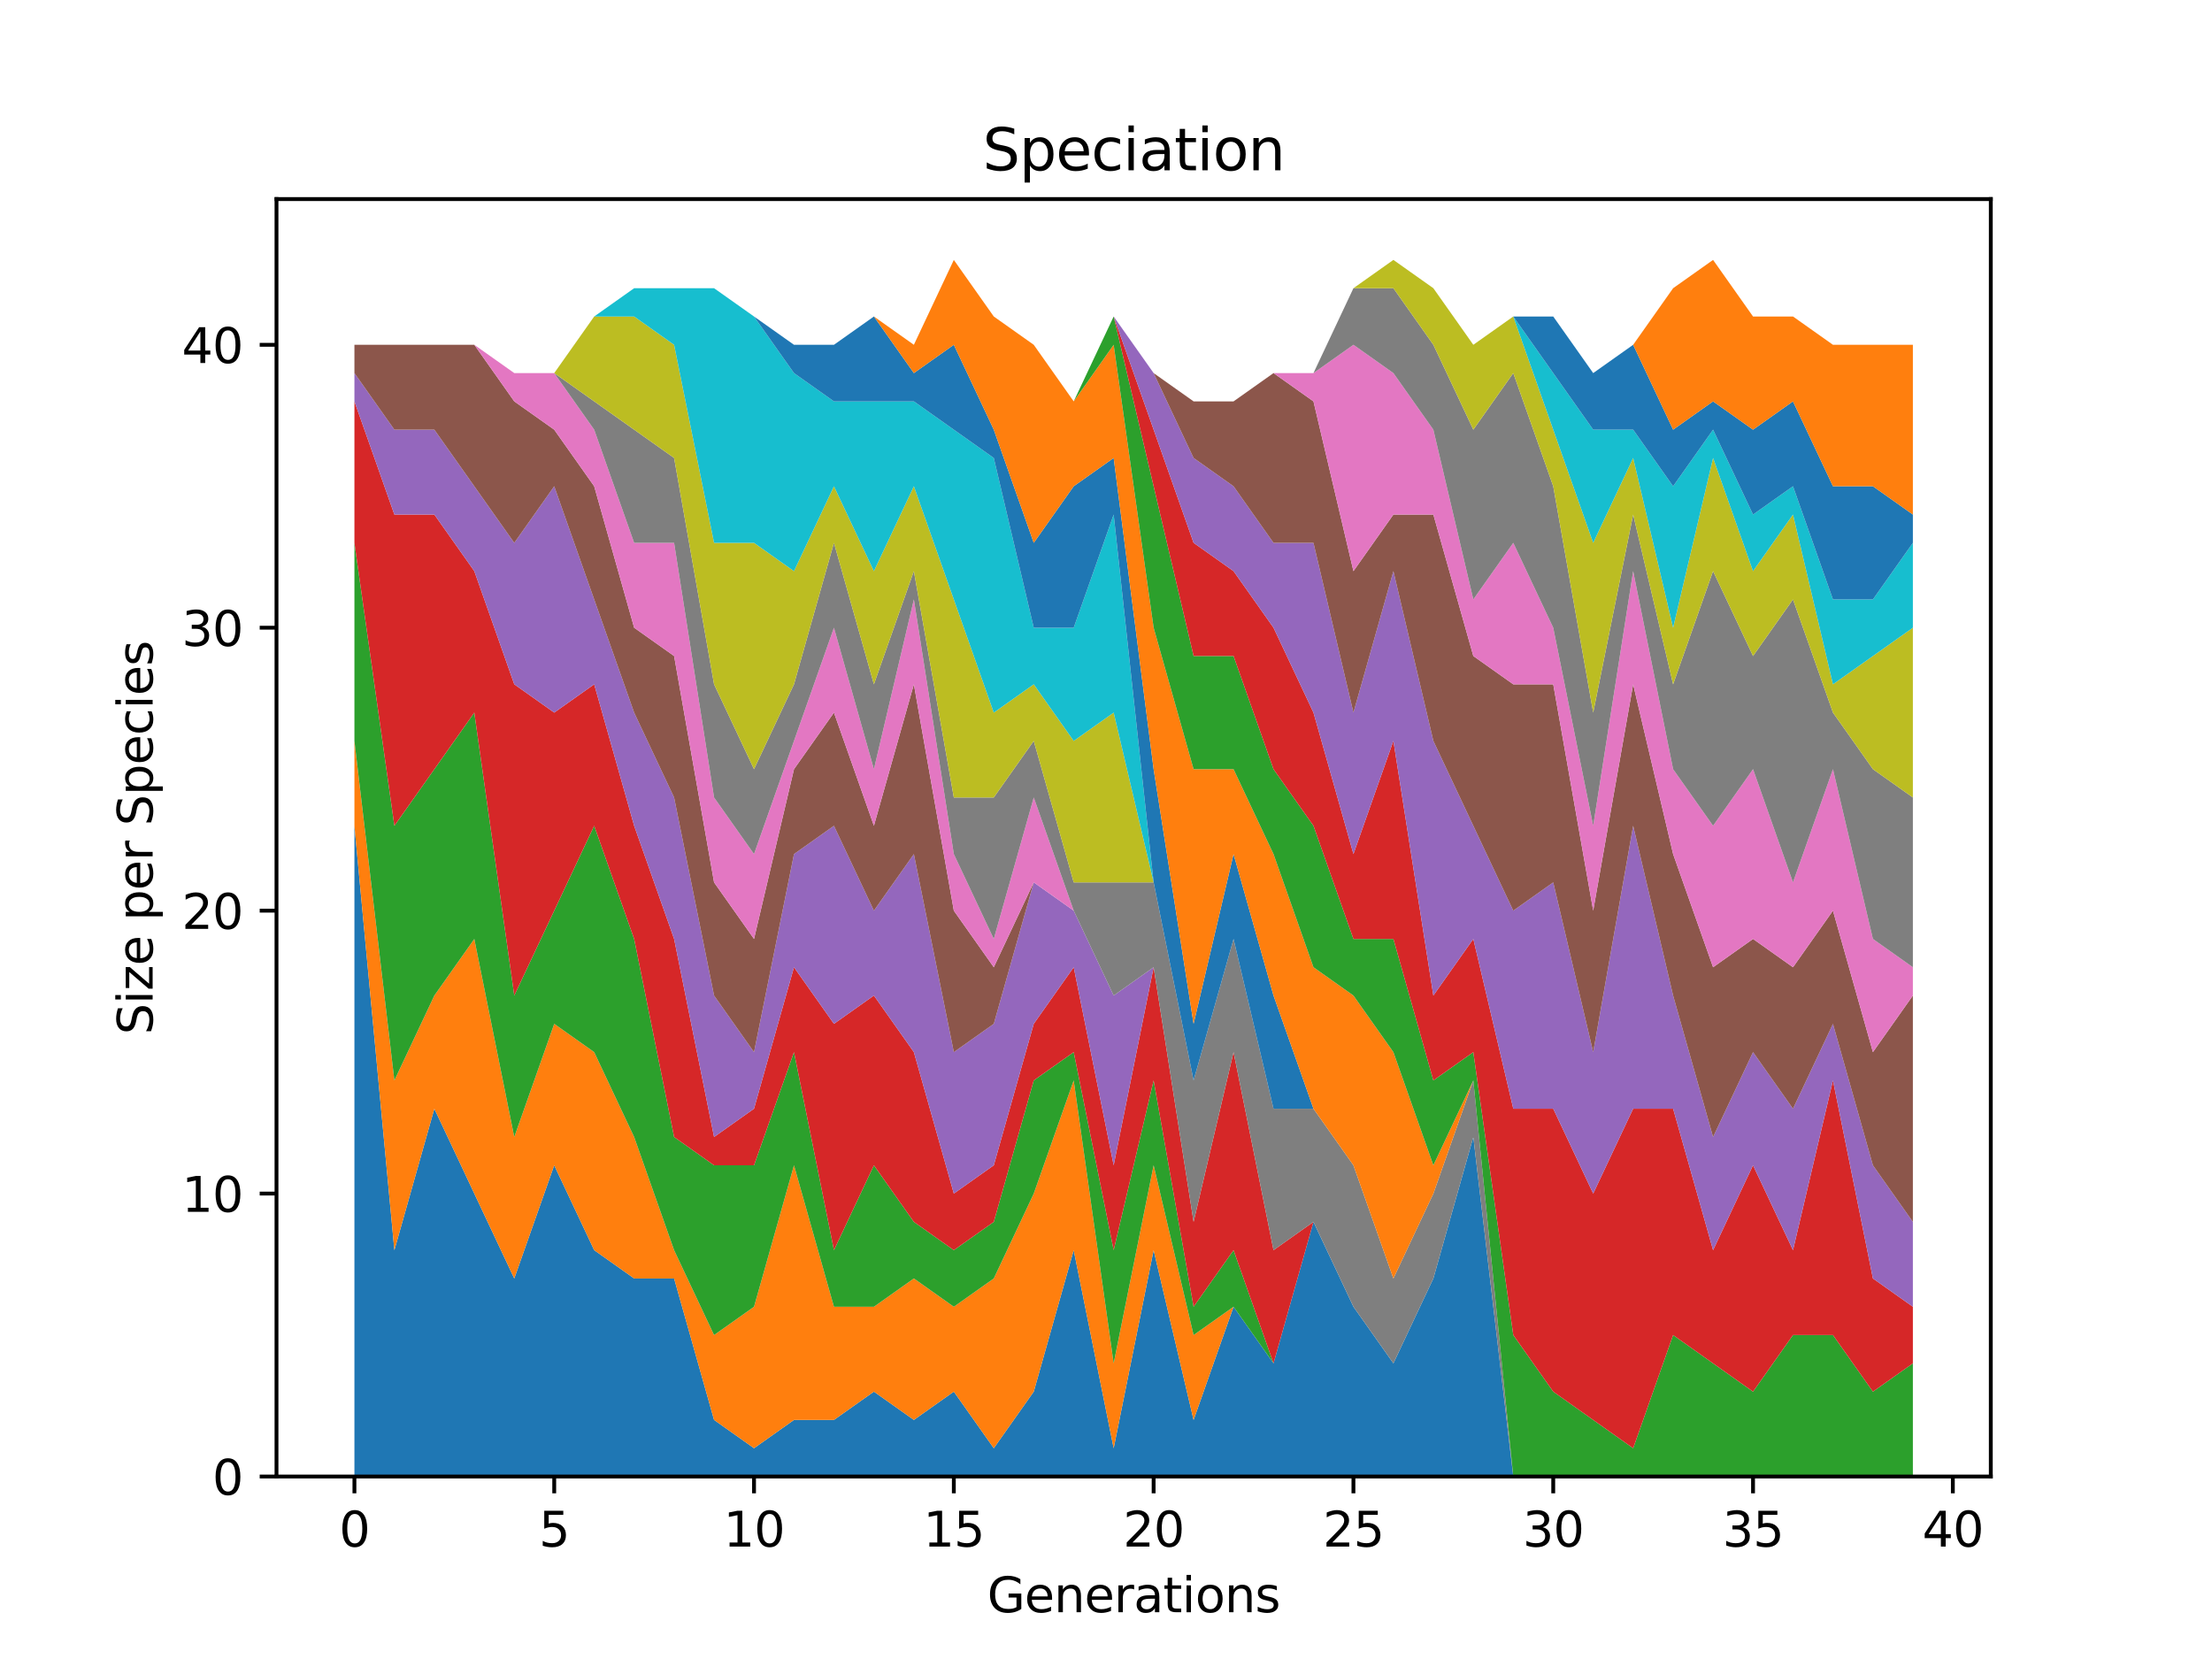 <?xml version="1.0" encoding="utf-8" standalone="no"?>
<!DOCTYPE svg PUBLIC "-//W3C//DTD SVG 1.1//EN"
  "http://www.w3.org/Graphics/SVG/1.1/DTD/svg11.dtd">
<svg xmlns:xlink="http://www.w3.org/1999/xlink" width="460.8pt" height="345.6pt" viewBox="0 0 460.8 345.6" xmlns="http://www.w3.org/2000/svg" version="1.1">
 <defs>
  <style type="text/css">*{stroke-linejoin: round; stroke-linecap: butt}</style>
 </defs>
 <g id="figure_1">
  <g id="patch_1">
   <path d="M 0 345.6 
L 460.8 345.6 
L 460.8 0 
L 0 0 
z
" style="fill: #ffffff"/>
  </g>
  <g id="axes_1">
   <g id="patch_2">
    <path d="M 57.6 307.584 
L 414.72 307.584 
L 414.72 41.472 
L 57.6 41.472 
z
" style="fill: #ffffff"/>
   </g>
   <g id="PolyCollection_1">
    <path d="M 73.833 172.023 
L 73.833 307.584 
L 82.157 307.584 
L 90.482 307.584 
L 98.806 307.584 
L 107.131 307.584 
L 115.455 307.584 
L 123.78 307.584 
L 132.104 307.584 
L 140.429 307.584 
L 148.753 307.584 
L 157.077 307.584 
L 165.402 307.584 
L 173.726 307.584 
L 182.051 307.584 
L 190.375 307.584 
L 198.7 307.584 
L 207.024 307.584 
L 215.349 307.584 
L 223.673 307.584 
L 231.998 307.584 
L 240.322 307.584 
L 248.647 307.584 
L 256.971 307.584 
L 265.296 307.584 
L 273.62 307.584 
L 281.945 307.584 
L 290.269 307.584 
L 298.594 307.584 
L 306.918 307.584 
L 315.243 307.584 
L 323.567 307.584 
L 331.891 307.584 
L 340.216 307.584 
L 348.54 307.584 
L 356.865 307.584 
L 365.189 307.584 
L 373.514 307.584 
L 381.838 307.584 
L 390.163 307.584 
L 398.487 307.584 
L 398.487 307.584 
L 398.487 307.584 
L 390.163 307.584 
L 381.838 307.584 
L 373.514 307.584 
L 365.189 307.584 
L 356.865 307.584 
L 348.54 307.584 
L 340.216 307.584 
L 331.891 307.584 
L 323.567 307.584 
L 315.243 307.584 
L 306.918 236.857 
L 298.594 266.326 
L 290.269 284.008 
L 281.945 272.22 
L 273.62 254.538 
L 265.296 284.008 
L 256.971 272.22 
L 248.647 295.796 
L 240.322 260.432 
L 231.998 301.69 
L 223.673 260.432 
L 215.349 289.902 
L 207.024 301.69 
L 198.7 289.902 
L 190.375 295.796 
L 182.051 289.902 
L 173.726 295.796 
L 165.402 295.796 
L 157.077 301.69 
L 148.753 295.796 
L 140.429 266.326 
L 132.104 266.326 
L 123.78 260.432 
L 115.455 242.751 
L 107.131 266.326 
L 98.806 248.644 
L 90.482 230.963 
L 82.157 260.432 
L 73.833 172.023 
z
" clip-path="url(#p8151ab0e01)" style="fill: #1f77b4"/>
   </g>
   <g id="PolyCollection_2">
    <path d="M 73.833 154.341 
L 73.833 172.023 
L 82.157 260.432 
L 90.482 230.963 
L 98.806 248.644 
L 107.131 266.326 
L 115.455 242.751 
L 123.78 260.432 
L 132.104 266.326 
L 140.429 266.326 
L 148.753 295.796 
L 157.077 301.69 
L 165.402 295.796 
L 173.726 295.796 
L 182.051 289.902 
L 190.375 295.796 
L 198.7 289.902 
L 207.024 301.69 
L 215.349 289.902 
L 223.673 260.432 
L 231.998 301.69 
L 240.322 260.432 
L 248.647 295.796 
L 256.971 272.22 
L 265.296 284.008 
L 273.62 254.538 
L 281.945 272.22 
L 290.269 284.008 
L 298.594 266.326 
L 306.918 236.857 
L 315.243 307.584 
L 323.567 307.584 
L 331.891 307.584 
L 340.216 307.584 
L 348.54 307.584 
L 356.865 307.584 
L 365.189 307.584 
L 373.514 307.584 
L 381.838 307.584 
L 390.163 307.584 
L 398.487 307.584 
L 398.487 307.584 
L 398.487 307.584 
L 390.163 307.584 
L 381.838 307.584 
L 373.514 307.584 
L 365.189 307.584 
L 356.865 307.584 
L 348.54 307.584 
L 340.216 307.584 
L 331.891 307.584 
L 323.567 307.584 
L 315.243 307.584 
L 306.918 236.857 
L 298.594 266.326 
L 290.269 284.008 
L 281.945 272.22 
L 273.62 254.538 
L 265.296 284.008 
L 256.971 272.22 
L 248.647 278.114 
L 240.322 242.751 
L 231.998 284.008 
L 223.673 225.069 
L 215.349 248.644 
L 207.024 266.326 
L 198.7 272.22 
L 190.375 266.326 
L 182.051 272.22 
L 173.726 272.22 
L 165.402 242.751 
L 157.077 272.22 
L 148.753 278.114 
L 140.429 260.432 
L 132.104 236.857 
L 123.78 219.175 
L 115.455 213.281 
L 107.131 236.857 
L 98.806 195.599 
L 90.482 207.387 
L 82.157 225.069 
L 73.833 154.341 
z
" clip-path="url(#p8151ab0e01)" style="fill: #ff7f0e"/>
   </g>
   <g id="PolyCollection_3">
    <path d="M 73.833 113.084 
L 73.833 154.341 
L 82.157 225.069 
L 90.482 207.387 
L 98.806 195.599 
L 107.131 236.857 
L 115.455 213.281 
L 123.78 219.175 
L 132.104 236.857 
L 140.429 260.432 
L 148.753 278.114 
L 157.077 272.22 
L 165.402 242.751 
L 173.726 272.22 
L 182.051 272.22 
L 190.375 266.326 
L 198.7 272.22 
L 207.024 266.326 
L 215.349 248.644 
L 223.673 225.069 
L 231.998 284.008 
L 240.322 242.751 
L 248.647 278.114 
L 256.971 272.22 
L 265.296 284.008 
L 273.62 254.538 
L 281.945 272.22 
L 290.269 284.008 
L 298.594 266.326 
L 306.918 236.857 
L 315.243 307.584 
L 323.567 307.584 
L 331.891 307.584 
L 340.216 307.584 
L 348.54 307.584 
L 356.865 307.584 
L 365.189 307.584 
L 373.514 307.584 
L 381.838 307.584 
L 390.163 307.584 
L 398.487 307.584 
L 398.487 307.584 
L 398.487 307.584 
L 390.163 307.584 
L 381.838 307.584 
L 373.514 307.584 
L 365.189 307.584 
L 356.865 307.584 
L 348.54 307.584 
L 340.216 307.584 
L 331.891 307.584 
L 323.567 307.584 
L 315.243 307.584 
L 306.918 236.857 
L 298.594 266.326 
L 290.269 284.008 
L 281.945 272.22 
L 273.62 254.538 
L 265.296 284.008 
L 256.971 260.432 
L 248.647 272.22 
L 240.322 225.069 
L 231.998 260.432 
L 223.673 219.175 
L 215.349 225.069 
L 207.024 254.538 
L 198.7 260.432 
L 190.375 254.538 
L 182.051 242.751 
L 173.726 260.432 
L 165.402 219.175 
L 157.077 242.751 
L 148.753 242.751 
L 140.429 236.857 
L 132.104 195.599 
L 123.78 172.023 
L 115.455 189.705 
L 107.131 207.387 
L 98.806 148.447 
L 90.482 160.235 
L 82.157 172.023 
L 73.833 113.084 
z
" clip-path="url(#p8151ab0e01)" style="fill: #2ca02c"/>
   </g>
   <g id="PolyCollection_4">
    <path d="M 73.833 83.614 
L 73.833 113.084 
L 82.157 172.023 
L 90.482 160.235 
L 98.806 148.447 
L 107.131 207.387 
L 115.455 189.705 
L 123.78 172.023 
L 132.104 195.599 
L 140.429 236.857 
L 148.753 242.751 
L 157.077 242.751 
L 165.402 219.175 
L 173.726 260.432 
L 182.051 242.751 
L 190.375 254.538 
L 198.7 260.432 
L 207.024 254.538 
L 215.349 225.069 
L 223.673 219.175 
L 231.998 260.432 
L 240.322 225.069 
L 248.647 272.22 
L 256.971 260.432 
L 265.296 284.008 
L 273.62 254.538 
L 281.945 272.22 
L 290.269 284.008 
L 298.594 266.326 
L 306.918 236.857 
L 315.243 307.584 
L 323.567 307.584 
L 331.891 307.584 
L 340.216 307.584 
L 348.54 307.584 
L 356.865 307.584 
L 365.189 307.584 
L 373.514 307.584 
L 381.838 307.584 
L 390.163 307.584 
L 398.487 307.584 
L 398.487 307.584 
L 398.487 307.584 
L 390.163 307.584 
L 381.838 307.584 
L 373.514 307.584 
L 365.189 307.584 
L 356.865 307.584 
L 348.54 307.584 
L 340.216 307.584 
L 331.891 307.584 
L 323.567 307.584 
L 315.243 307.584 
L 306.918 236.857 
L 298.594 266.326 
L 290.269 284.008 
L 281.945 272.22 
L 273.62 254.538 
L 265.296 260.432 
L 256.971 219.175 
L 248.647 254.538 
L 240.322 201.493 
L 231.998 242.751 
L 223.673 201.493 
L 215.349 213.281 
L 207.024 242.751 
L 198.7 248.644 
L 190.375 219.175 
L 182.051 207.387 
L 173.726 213.281 
L 165.402 201.493 
L 157.077 230.963 
L 148.753 236.857 
L 140.429 195.599 
L 132.104 172.023 
L 123.78 142.553 
L 115.455 148.447 
L 107.131 142.553 
L 98.806 118.977 
L 90.482 107.19 
L 82.157 107.19 
L 73.833 83.614 
z
" clip-path="url(#p8151ab0e01)" style="fill: #d62728"/>
   </g>
   <g id="PolyCollection_5">
    <path d="M 73.833 77.72 
L 73.833 83.614 
L 82.157 107.19 
L 90.482 107.19 
L 98.806 118.977 
L 107.131 142.553 
L 115.455 148.447 
L 123.78 142.553 
L 132.104 172.023 
L 140.429 195.599 
L 148.753 236.857 
L 157.077 230.963 
L 165.402 201.493 
L 173.726 213.281 
L 182.051 207.387 
L 190.375 219.175 
L 198.7 248.644 
L 207.024 242.751 
L 215.349 213.281 
L 223.673 201.493 
L 231.998 242.751 
L 240.322 201.493 
L 248.647 254.538 
L 256.971 219.175 
L 265.296 260.432 
L 273.62 254.538 
L 281.945 272.22 
L 290.269 284.008 
L 298.594 266.326 
L 306.918 236.857 
L 315.243 307.584 
L 323.567 307.584 
L 331.891 307.584 
L 340.216 307.584 
L 348.54 307.584 
L 356.865 307.584 
L 365.189 307.584 
L 373.514 307.584 
L 381.838 307.584 
L 390.163 307.584 
L 398.487 307.584 
L 398.487 307.584 
L 398.487 307.584 
L 390.163 307.584 
L 381.838 307.584 
L 373.514 307.584 
L 365.189 307.584 
L 356.865 307.584 
L 348.54 307.584 
L 340.216 307.584 
L 331.891 307.584 
L 323.567 307.584 
L 315.243 307.584 
L 306.918 236.857 
L 298.594 266.326 
L 290.269 284.008 
L 281.945 272.22 
L 273.62 254.538 
L 265.296 260.432 
L 256.971 219.175 
L 248.647 254.538 
L 240.322 201.493 
L 231.998 207.387 
L 223.673 189.705 
L 215.349 183.811 
L 207.024 213.281 
L 198.7 219.175 
L 190.375 177.917 
L 182.051 189.705 
L 173.726 172.023 
L 165.402 177.917 
L 157.077 219.175 
L 148.753 207.387 
L 140.429 166.129 
L 132.104 148.447 
L 123.78 124.871 
L 115.455 101.296 
L 107.131 113.084 
L 98.806 101.296 
L 90.482 89.508 
L 82.157 89.508 
L 73.833 77.72 
z
" clip-path="url(#p8151ab0e01)" style="fill: #9467bd"/>
   </g>
   <g id="PolyCollection_6">
    <path d="M 73.833 71.826 
L 73.833 77.72 
L 82.157 89.508 
L 90.482 89.508 
L 98.806 101.296 
L 107.131 113.084 
L 115.455 101.296 
L 123.78 124.871 
L 132.104 148.447 
L 140.429 166.129 
L 148.753 207.387 
L 157.077 219.175 
L 165.402 177.917 
L 173.726 172.023 
L 182.051 189.705 
L 190.375 177.917 
L 198.7 219.175 
L 207.024 213.281 
L 215.349 183.811 
L 223.673 189.705 
L 231.998 207.387 
L 240.322 201.493 
L 248.647 254.538 
L 256.971 219.175 
L 265.296 260.432 
L 273.62 254.538 
L 281.945 272.22 
L 290.269 284.008 
L 298.594 266.326 
L 306.918 236.857 
L 315.243 307.584 
L 323.567 307.584 
L 331.891 307.584 
L 340.216 307.584 
L 348.54 307.584 
L 356.865 307.584 
L 365.189 307.584 
L 373.514 307.584 
L 381.838 307.584 
L 390.163 307.584 
L 398.487 307.584 
L 398.487 307.584 
L 398.487 307.584 
L 390.163 307.584 
L 381.838 307.584 
L 373.514 307.584 
L 365.189 307.584 
L 356.865 307.584 
L 348.54 307.584 
L 340.216 307.584 
L 331.891 307.584 
L 323.567 307.584 
L 315.243 307.584 
L 306.918 236.857 
L 298.594 266.326 
L 290.269 284.008 
L 281.945 272.22 
L 273.62 254.538 
L 265.296 260.432 
L 256.971 219.175 
L 248.647 254.538 
L 240.322 201.493 
L 231.998 207.387 
L 223.673 189.705 
L 215.349 183.811 
L 207.024 201.493 
L 198.7 189.705 
L 190.375 142.553 
L 182.051 172.023 
L 173.726 148.447 
L 165.402 160.235 
L 157.077 195.599 
L 148.753 183.811 
L 140.429 136.659 
L 132.104 130.765 
L 123.78 101.296 
L 115.455 89.508 
L 107.131 83.614 
L 98.806 71.826 
L 90.482 71.826 
L 82.157 71.826 
L 73.833 71.826 
z
" clip-path="url(#p8151ab0e01)" style="fill: #8c564b"/>
   </g>
   <g id="PolyCollection_7">
    <path d="M 73.833 71.826 
L 73.833 71.826 
L 82.157 71.826 
L 90.482 71.826 
L 98.806 71.826 
L 107.131 83.614 
L 115.455 89.508 
L 123.78 101.296 
L 132.104 130.765 
L 140.429 136.659 
L 148.753 183.811 
L 157.077 195.599 
L 165.402 160.235 
L 173.726 148.447 
L 182.051 172.023 
L 190.375 142.553 
L 198.7 189.705 
L 207.024 201.493 
L 215.349 183.811 
L 223.673 189.705 
L 231.998 207.387 
L 240.322 201.493 
L 248.647 254.538 
L 256.971 219.175 
L 265.296 260.432 
L 273.62 254.538 
L 281.945 272.22 
L 290.269 284.008 
L 298.594 266.326 
L 306.918 236.857 
L 315.243 307.584 
L 323.567 307.584 
L 331.891 307.584 
L 340.216 307.584 
L 348.54 307.584 
L 356.865 307.584 
L 365.189 307.584 
L 373.514 307.584 
L 381.838 307.584 
L 390.163 307.584 
L 398.487 307.584 
L 398.487 307.584 
L 398.487 307.584 
L 390.163 307.584 
L 381.838 307.584 
L 373.514 307.584 
L 365.189 307.584 
L 356.865 307.584 
L 348.54 307.584 
L 340.216 307.584 
L 331.891 307.584 
L 323.567 307.584 
L 315.243 307.584 
L 306.918 236.857 
L 298.594 266.326 
L 290.269 284.008 
L 281.945 272.22 
L 273.62 254.538 
L 265.296 260.432 
L 256.971 219.175 
L 248.647 254.538 
L 240.322 201.493 
L 231.998 207.387 
L 223.673 189.705 
L 215.349 166.129 
L 207.024 195.599 
L 198.7 177.917 
L 190.375 124.871 
L 182.051 160.235 
L 173.726 130.765 
L 165.402 154.341 
L 157.077 177.917 
L 148.753 166.129 
L 140.429 113.084 
L 132.104 113.084 
L 123.78 89.508 
L 115.455 77.72 
L 107.131 77.72 
L 98.806 71.826 
L 90.482 71.826 
L 82.157 71.826 
L 73.833 71.826 
z
" clip-path="url(#p8151ab0e01)" style="fill: #e377c2"/>
   </g>
   <g id="PolyCollection_8">
    <path d="M 73.833 71.826 
L 73.833 71.826 
L 82.157 71.826 
L 90.482 71.826 
L 98.806 71.826 
L 107.131 77.72 
L 115.455 77.72 
L 123.78 89.508 
L 132.104 113.084 
L 140.429 113.084 
L 148.753 166.129 
L 157.077 177.917 
L 165.402 154.341 
L 173.726 130.765 
L 182.051 160.235 
L 190.375 124.871 
L 198.7 177.917 
L 207.024 195.599 
L 215.349 166.129 
L 223.673 189.705 
L 231.998 207.387 
L 240.322 201.493 
L 248.647 254.538 
L 256.971 219.175 
L 265.296 260.432 
L 273.62 254.538 
L 281.945 272.22 
L 290.269 284.008 
L 298.594 266.326 
L 306.918 236.857 
L 315.243 307.584 
L 323.567 307.584 
L 331.891 307.584 
L 340.216 307.584 
L 348.54 307.584 
L 356.865 307.584 
L 365.189 307.584 
L 373.514 307.584 
L 381.838 307.584 
L 390.163 307.584 
L 398.487 307.584 
L 398.487 307.584 
L 398.487 307.584 
L 390.163 307.584 
L 381.838 307.584 
L 373.514 307.584 
L 365.189 307.584 
L 356.865 307.584 
L 348.54 307.584 
L 340.216 307.584 
L 331.891 307.584 
L 323.567 307.584 
L 315.243 307.584 
L 306.918 225.069 
L 298.594 248.644 
L 290.269 266.326 
L 281.945 242.751 
L 273.62 230.963 
L 265.296 230.963 
L 256.971 195.599 
L 248.647 225.069 
L 240.322 183.811 
L 231.998 183.811 
L 223.673 183.811 
L 215.349 154.341 
L 207.024 166.129 
L 198.7 166.129 
L 190.375 118.977 
L 182.051 142.553 
L 173.726 113.084 
L 165.402 142.553 
L 157.077 160.235 
L 148.753 142.553 
L 140.429 95.402 
L 132.104 89.508 
L 123.78 83.614 
L 115.455 77.72 
L 107.131 77.72 
L 98.806 71.826 
L 90.482 71.826 
L 82.157 71.826 
L 73.833 71.826 
z
" clip-path="url(#p8151ab0e01)" style="fill: #7f7f7f"/>
   </g>
   <g id="PolyCollection_9">
    <path d="M 73.833 71.826 
L 73.833 71.826 
L 82.157 71.826 
L 90.482 71.826 
L 98.806 71.826 
L 107.131 77.72 
L 115.455 77.72 
L 123.78 83.614 
L 132.104 89.508 
L 140.429 95.402 
L 148.753 142.553 
L 157.077 160.235 
L 165.402 142.553 
L 173.726 113.084 
L 182.051 142.553 
L 190.375 118.977 
L 198.7 166.129 
L 207.024 166.129 
L 215.349 154.341 
L 223.673 183.811 
L 231.998 183.811 
L 240.322 183.811 
L 248.647 225.069 
L 256.971 195.599 
L 265.296 230.963 
L 273.62 230.963 
L 281.945 242.751 
L 290.269 266.326 
L 298.594 248.644 
L 306.918 225.069 
L 315.243 307.584 
L 323.567 307.584 
L 331.891 307.584 
L 340.216 307.584 
L 348.54 307.584 
L 356.865 307.584 
L 365.189 307.584 
L 373.514 307.584 
L 381.838 307.584 
L 390.163 307.584 
L 398.487 307.584 
L 398.487 307.584 
L 398.487 307.584 
L 390.163 307.584 
L 381.838 307.584 
L 373.514 307.584 
L 365.189 307.584 
L 356.865 307.584 
L 348.54 307.584 
L 340.216 307.584 
L 331.891 307.584 
L 323.567 307.584 
L 315.243 307.584 
L 306.918 225.069 
L 298.594 248.644 
L 290.269 266.326 
L 281.945 242.751 
L 273.62 230.963 
L 265.296 230.963 
L 256.971 195.599 
L 248.647 225.069 
L 240.322 183.811 
L 231.998 148.447 
L 223.673 154.341 
L 215.349 142.553 
L 207.024 148.447 
L 198.7 124.871 
L 190.375 101.296 
L 182.051 118.977 
L 173.726 101.296 
L 165.402 118.977 
L 157.077 113.084 
L 148.753 113.084 
L 140.429 71.826 
L 132.104 65.932 
L 123.78 65.932 
L 115.455 77.72 
L 107.131 77.72 
L 98.806 71.826 
L 90.482 71.826 
L 82.157 71.826 
L 73.833 71.826 
z
" clip-path="url(#p8151ab0e01)" style="fill: #bcbd22"/>
   </g>
   <g id="PolyCollection_10">
    <path d="M 73.833 71.826 
L 73.833 71.826 
L 82.157 71.826 
L 90.482 71.826 
L 98.806 71.826 
L 107.131 77.72 
L 115.455 77.72 
L 123.78 65.932 
L 132.104 65.932 
L 140.429 71.826 
L 148.753 113.084 
L 157.077 113.084 
L 165.402 118.977 
L 173.726 101.296 
L 182.051 118.977 
L 190.375 101.296 
L 198.7 124.871 
L 207.024 148.447 
L 215.349 142.553 
L 223.673 154.341 
L 231.998 148.447 
L 240.322 183.811 
L 248.647 225.069 
L 256.971 195.599 
L 265.296 230.963 
L 273.62 230.963 
L 281.945 242.751 
L 290.269 266.326 
L 298.594 248.644 
L 306.918 225.069 
L 315.243 307.584 
L 323.567 307.584 
L 331.891 307.584 
L 340.216 307.584 
L 348.54 307.584 
L 356.865 307.584 
L 365.189 307.584 
L 373.514 307.584 
L 381.838 307.584 
L 390.163 307.584 
L 398.487 307.584 
L 398.487 307.584 
L 398.487 307.584 
L 390.163 307.584 
L 381.838 307.584 
L 373.514 307.584 
L 365.189 307.584 
L 356.865 307.584 
L 348.54 307.584 
L 340.216 307.584 
L 331.891 307.584 
L 323.567 307.584 
L 315.243 307.584 
L 306.918 225.069 
L 298.594 248.644 
L 290.269 266.326 
L 281.945 242.751 
L 273.62 230.963 
L 265.296 230.963 
L 256.971 195.599 
L 248.647 225.069 
L 240.322 183.811 
L 231.998 107.19 
L 223.673 130.765 
L 215.349 130.765 
L 207.024 95.402 
L 198.7 89.508 
L 190.375 83.614 
L 182.051 83.614 
L 173.726 83.614 
L 165.402 77.72 
L 157.077 65.932 
L 148.753 60.038 
L 140.429 60.038 
L 132.104 60.038 
L 123.78 65.932 
L 115.455 77.72 
L 107.131 77.72 
L 98.806 71.826 
L 90.482 71.826 
L 82.157 71.826 
L 73.833 71.826 
z
" clip-path="url(#p8151ab0e01)" style="fill: #17becf"/>
   </g>
   <g id="PolyCollection_11">
    <path d="M 73.833 71.826 
L 73.833 71.826 
L 82.157 71.826 
L 90.482 71.826 
L 98.806 71.826 
L 107.131 77.72 
L 115.455 77.72 
L 123.78 65.932 
L 132.104 60.038 
L 140.429 60.038 
L 148.753 60.038 
L 157.077 65.932 
L 165.402 77.72 
L 173.726 83.614 
L 182.051 83.614 
L 190.375 83.614 
L 198.7 89.508 
L 207.024 95.402 
L 215.349 130.765 
L 223.673 130.765 
L 231.998 107.19 
L 240.322 183.811 
L 248.647 225.069 
L 256.971 195.599 
L 265.296 230.963 
L 273.62 230.963 
L 281.945 242.751 
L 290.269 266.326 
L 298.594 248.644 
L 306.918 225.069 
L 315.243 307.584 
L 323.567 307.584 
L 331.891 307.584 
L 340.216 307.584 
L 348.54 307.584 
L 356.865 307.584 
L 365.189 307.584 
L 373.514 307.584 
L 381.838 307.584 
L 390.163 307.584 
L 398.487 307.584 
L 398.487 307.584 
L 398.487 307.584 
L 390.163 307.584 
L 381.838 307.584 
L 373.514 307.584 
L 365.189 307.584 
L 356.865 307.584 
L 348.54 307.584 
L 340.216 307.584 
L 331.891 307.584 
L 323.567 307.584 
L 315.243 307.584 
L 306.918 225.069 
L 298.594 248.644 
L 290.269 266.326 
L 281.945 242.751 
L 273.62 230.963 
L 265.296 207.387 
L 256.971 177.917 
L 248.647 213.281 
L 240.322 160.235 
L 231.998 95.402 
L 223.673 101.296 
L 215.349 113.084 
L 207.024 89.508 
L 198.7 71.826 
L 190.375 77.72 
L 182.051 65.932 
L 173.726 71.826 
L 165.402 71.826 
L 157.077 65.932 
L 148.753 60.038 
L 140.429 60.038 
L 132.104 60.038 
L 123.78 65.932 
L 115.455 77.72 
L 107.131 77.72 
L 98.806 71.826 
L 90.482 71.826 
L 82.157 71.826 
L 73.833 71.826 
z
" clip-path="url(#p8151ab0e01)" style="fill: #1f77b4"/>
   </g>
   <g id="PolyCollection_12">
    <path d="M 73.833 71.826 
L 73.833 71.826 
L 82.157 71.826 
L 90.482 71.826 
L 98.806 71.826 
L 107.131 77.72 
L 115.455 77.72 
L 123.78 65.932 
L 132.104 60.038 
L 140.429 60.038 
L 148.753 60.038 
L 157.077 65.932 
L 165.402 71.826 
L 173.726 71.826 
L 182.051 65.932 
L 190.375 77.72 
L 198.7 71.826 
L 207.024 89.508 
L 215.349 113.084 
L 223.673 101.296 
L 231.998 95.402 
L 240.322 160.235 
L 248.647 213.281 
L 256.971 177.917 
L 265.296 207.387 
L 273.62 230.963 
L 281.945 242.751 
L 290.269 266.326 
L 298.594 248.644 
L 306.918 225.069 
L 315.243 307.584 
L 323.567 307.584 
L 331.891 307.584 
L 340.216 307.584 
L 348.54 307.584 
L 356.865 307.584 
L 365.189 307.584 
L 373.514 307.584 
L 381.838 307.584 
L 390.163 307.584 
L 398.487 307.584 
L 398.487 307.584 
L 398.487 307.584 
L 390.163 307.584 
L 381.838 307.584 
L 373.514 307.584 
L 365.189 307.584 
L 356.865 307.584 
L 348.54 307.584 
L 340.216 307.584 
L 331.891 307.584 
L 323.567 307.584 
L 315.243 307.584 
L 306.918 225.069 
L 298.594 242.751 
L 290.269 219.175 
L 281.945 207.387 
L 273.62 201.493 
L 265.296 177.917 
L 256.971 160.235 
L 248.647 160.235 
L 240.322 130.765 
L 231.998 71.826 
L 223.673 83.614 
L 215.349 71.826 
L 207.024 65.932 
L 198.7 54.144 
L 190.375 71.826 
L 182.051 65.932 
L 173.726 71.826 
L 165.402 71.826 
L 157.077 65.932 
L 148.753 60.038 
L 140.429 60.038 
L 132.104 60.038 
L 123.78 65.932 
L 115.455 77.72 
L 107.131 77.72 
L 98.806 71.826 
L 90.482 71.826 
L 82.157 71.826 
L 73.833 71.826 
z
" clip-path="url(#p8151ab0e01)" style="fill: #ff7f0e"/>
   </g>
   <g id="PolyCollection_13">
    <path d="M 73.833 71.826 
L 73.833 71.826 
L 82.157 71.826 
L 90.482 71.826 
L 98.806 71.826 
L 107.131 77.72 
L 115.455 77.72 
L 123.78 65.932 
L 132.104 60.038 
L 140.429 60.038 
L 148.753 60.038 
L 157.077 65.932 
L 165.402 71.826 
L 173.726 71.826 
L 182.051 65.932 
L 190.375 71.826 
L 198.7 54.144 
L 207.024 65.932 
L 215.349 71.826 
L 223.673 83.614 
L 231.998 71.826 
L 240.322 130.765 
L 248.647 160.235 
L 256.971 160.235 
L 265.296 177.917 
L 273.62 201.493 
L 281.945 207.387 
L 290.269 219.175 
L 298.594 242.751 
L 306.918 225.069 
L 315.243 307.584 
L 323.567 307.584 
L 331.891 307.584 
L 340.216 307.584 
L 348.54 307.584 
L 356.865 307.584 
L 365.189 307.584 
L 373.514 307.584 
L 381.838 307.584 
L 390.163 307.584 
L 398.487 307.584 
L 398.487 284.008 
L 398.487 284.008 
L 390.163 289.902 
L 381.838 278.114 
L 373.514 278.114 
L 365.189 289.902 
L 356.865 284.008 
L 348.54 278.114 
L 340.216 301.69 
L 331.891 295.796 
L 323.567 289.902 
L 315.243 278.114 
L 306.918 219.175 
L 298.594 225.069 
L 290.269 195.599 
L 281.945 195.599 
L 273.62 172.023 
L 265.296 160.235 
L 256.971 136.659 
L 248.647 136.659 
L 240.322 101.296 
L 231.998 65.932 
L 223.673 83.614 
L 215.349 71.826 
L 207.024 65.932 
L 198.7 54.144 
L 190.375 71.826 
L 182.051 65.932 
L 173.726 71.826 
L 165.402 71.826 
L 157.077 65.932 
L 148.753 60.038 
L 140.429 60.038 
L 132.104 60.038 
L 123.78 65.932 
L 115.455 77.72 
L 107.131 77.72 
L 98.806 71.826 
L 90.482 71.826 
L 82.157 71.826 
L 73.833 71.826 
z
" clip-path="url(#p8151ab0e01)" style="fill: #2ca02c"/>
   </g>
   <g id="PolyCollection_14">
    <path d="M 73.833 71.826 
L 73.833 71.826 
L 82.157 71.826 
L 90.482 71.826 
L 98.806 71.826 
L 107.131 77.72 
L 115.455 77.72 
L 123.78 65.932 
L 132.104 60.038 
L 140.429 60.038 
L 148.753 60.038 
L 157.077 65.932 
L 165.402 71.826 
L 173.726 71.826 
L 182.051 65.932 
L 190.375 71.826 
L 198.7 54.144 
L 207.024 65.932 
L 215.349 71.826 
L 223.673 83.614 
L 231.998 65.932 
L 240.322 101.296 
L 248.647 136.659 
L 256.971 136.659 
L 265.296 160.235 
L 273.62 172.023 
L 281.945 195.599 
L 290.269 195.599 
L 298.594 225.069 
L 306.918 219.175 
L 315.243 278.114 
L 323.567 289.902 
L 331.891 295.796 
L 340.216 301.69 
L 348.54 278.114 
L 356.865 284.008 
L 365.189 289.902 
L 373.514 278.114 
L 381.838 278.114 
L 390.163 289.902 
L 398.487 284.008 
L 398.487 272.22 
L 398.487 272.22 
L 390.163 266.326 
L 381.838 225.069 
L 373.514 260.432 
L 365.189 242.751 
L 356.865 260.432 
L 348.54 230.963 
L 340.216 230.963 
L 331.891 248.644 
L 323.567 230.963 
L 315.243 230.963 
L 306.918 195.599 
L 298.594 207.387 
L 290.269 154.341 
L 281.945 177.917 
L 273.62 148.447 
L 265.296 130.765 
L 256.971 118.977 
L 248.647 113.084 
L 240.322 89.508 
L 231.998 65.932 
L 223.673 83.614 
L 215.349 71.826 
L 207.024 65.932 
L 198.7 54.144 
L 190.375 71.826 
L 182.051 65.932 
L 173.726 71.826 
L 165.402 71.826 
L 157.077 65.932 
L 148.753 60.038 
L 140.429 60.038 
L 132.104 60.038 
L 123.78 65.932 
L 115.455 77.72 
L 107.131 77.72 
L 98.806 71.826 
L 90.482 71.826 
L 82.157 71.826 
L 73.833 71.826 
z
" clip-path="url(#p8151ab0e01)" style="fill: #d62728"/>
   </g>
   <g id="PolyCollection_15">
    <path d="M 73.833 71.826 
L 73.833 71.826 
L 82.157 71.826 
L 90.482 71.826 
L 98.806 71.826 
L 107.131 77.72 
L 115.455 77.72 
L 123.78 65.932 
L 132.104 60.038 
L 140.429 60.038 
L 148.753 60.038 
L 157.077 65.932 
L 165.402 71.826 
L 173.726 71.826 
L 182.051 65.932 
L 190.375 71.826 
L 198.7 54.144 
L 207.024 65.932 
L 215.349 71.826 
L 223.673 83.614 
L 231.998 65.932 
L 240.322 89.508 
L 248.647 113.084 
L 256.971 118.977 
L 265.296 130.765 
L 273.62 148.447 
L 281.945 177.917 
L 290.269 154.341 
L 298.594 207.387 
L 306.918 195.599 
L 315.243 230.963 
L 323.567 230.963 
L 331.891 248.644 
L 340.216 230.963 
L 348.54 230.963 
L 356.865 260.432 
L 365.189 242.751 
L 373.514 260.432 
L 381.838 225.069 
L 390.163 266.326 
L 398.487 272.22 
L 398.487 254.538 
L 398.487 254.538 
L 390.163 242.751 
L 381.838 213.281 
L 373.514 230.963 
L 365.189 219.175 
L 356.865 236.857 
L 348.54 207.387 
L 340.216 172.023 
L 331.891 219.175 
L 323.567 183.811 
L 315.243 189.705 
L 306.918 172.023 
L 298.594 154.341 
L 290.269 118.977 
L 281.945 148.447 
L 273.62 113.084 
L 265.296 113.084 
L 256.971 101.296 
L 248.647 95.402 
L 240.322 77.72 
L 231.998 65.932 
L 223.673 83.614 
L 215.349 71.826 
L 207.024 65.932 
L 198.7 54.144 
L 190.375 71.826 
L 182.051 65.932 
L 173.726 71.826 
L 165.402 71.826 
L 157.077 65.932 
L 148.753 60.038 
L 140.429 60.038 
L 132.104 60.038 
L 123.78 65.932 
L 115.455 77.72 
L 107.131 77.72 
L 98.806 71.826 
L 90.482 71.826 
L 82.157 71.826 
L 73.833 71.826 
z
" clip-path="url(#p8151ab0e01)" style="fill: #9467bd"/>
   </g>
   <g id="PolyCollection_16">
    <path d="M 73.833 71.826 
L 73.833 71.826 
L 82.157 71.826 
L 90.482 71.826 
L 98.806 71.826 
L 107.131 77.72 
L 115.455 77.72 
L 123.78 65.932 
L 132.104 60.038 
L 140.429 60.038 
L 148.753 60.038 
L 157.077 65.932 
L 165.402 71.826 
L 173.726 71.826 
L 182.051 65.932 
L 190.375 71.826 
L 198.7 54.144 
L 207.024 65.932 
L 215.349 71.826 
L 223.673 83.614 
L 231.998 65.932 
L 240.322 77.72 
L 248.647 95.402 
L 256.971 101.296 
L 265.296 113.084 
L 273.62 113.084 
L 281.945 148.447 
L 290.269 118.977 
L 298.594 154.341 
L 306.918 172.023 
L 315.243 189.705 
L 323.567 183.811 
L 331.891 219.175 
L 340.216 172.023 
L 348.54 207.387 
L 356.865 236.857 
L 365.189 219.175 
L 373.514 230.963 
L 381.838 213.281 
L 390.163 242.751 
L 398.487 254.538 
L 398.487 207.387 
L 398.487 207.387 
L 390.163 219.175 
L 381.838 189.705 
L 373.514 201.493 
L 365.189 195.599 
L 356.865 201.493 
L 348.54 177.917 
L 340.216 142.553 
L 331.891 189.705 
L 323.567 142.553 
L 315.243 142.553 
L 306.918 136.659 
L 298.594 107.19 
L 290.269 107.19 
L 281.945 118.977 
L 273.62 83.614 
L 265.296 77.72 
L 256.971 83.614 
L 248.647 83.614 
L 240.322 77.72 
L 231.998 65.932 
L 223.673 83.614 
L 215.349 71.826 
L 207.024 65.932 
L 198.7 54.144 
L 190.375 71.826 
L 182.051 65.932 
L 173.726 71.826 
L 165.402 71.826 
L 157.077 65.932 
L 148.753 60.038 
L 140.429 60.038 
L 132.104 60.038 
L 123.78 65.932 
L 115.455 77.72 
L 107.131 77.72 
L 98.806 71.826 
L 90.482 71.826 
L 82.157 71.826 
L 73.833 71.826 
z
" clip-path="url(#p8151ab0e01)" style="fill: #8c564b"/>
   </g>
   <g id="PolyCollection_17">
    <path d="M 73.833 71.826 
L 73.833 71.826 
L 82.157 71.826 
L 90.482 71.826 
L 98.806 71.826 
L 107.131 77.72 
L 115.455 77.72 
L 123.78 65.932 
L 132.104 60.038 
L 140.429 60.038 
L 148.753 60.038 
L 157.077 65.932 
L 165.402 71.826 
L 173.726 71.826 
L 182.051 65.932 
L 190.375 71.826 
L 198.7 54.144 
L 207.024 65.932 
L 215.349 71.826 
L 223.673 83.614 
L 231.998 65.932 
L 240.322 77.72 
L 248.647 83.614 
L 256.971 83.614 
L 265.296 77.72 
L 273.62 83.614 
L 281.945 118.977 
L 290.269 107.19 
L 298.594 107.19 
L 306.918 136.659 
L 315.243 142.553 
L 323.567 142.553 
L 331.891 189.705 
L 340.216 142.553 
L 348.54 177.917 
L 356.865 201.493 
L 365.189 195.599 
L 373.514 201.493 
L 381.838 189.705 
L 390.163 219.175 
L 398.487 207.387 
L 398.487 201.493 
L 398.487 201.493 
L 390.163 195.599 
L 381.838 160.235 
L 373.514 183.811 
L 365.189 160.235 
L 356.865 172.023 
L 348.54 160.235 
L 340.216 118.977 
L 331.891 172.023 
L 323.567 130.765 
L 315.243 113.084 
L 306.918 124.871 
L 298.594 89.508 
L 290.269 77.72 
L 281.945 71.826 
L 273.62 77.72 
L 265.296 77.72 
L 256.971 83.614 
L 248.647 83.614 
L 240.322 77.72 
L 231.998 65.932 
L 223.673 83.614 
L 215.349 71.826 
L 207.024 65.932 
L 198.7 54.144 
L 190.375 71.826 
L 182.051 65.932 
L 173.726 71.826 
L 165.402 71.826 
L 157.077 65.932 
L 148.753 60.038 
L 140.429 60.038 
L 132.104 60.038 
L 123.78 65.932 
L 115.455 77.72 
L 107.131 77.72 
L 98.806 71.826 
L 90.482 71.826 
L 82.157 71.826 
L 73.833 71.826 
z
" clip-path="url(#p8151ab0e01)" style="fill: #e377c2"/>
   </g>
   <g id="PolyCollection_18">
    <path d="M 73.833 71.826 
L 73.833 71.826 
L 82.157 71.826 
L 90.482 71.826 
L 98.806 71.826 
L 107.131 77.72 
L 115.455 77.72 
L 123.78 65.932 
L 132.104 60.038 
L 140.429 60.038 
L 148.753 60.038 
L 157.077 65.932 
L 165.402 71.826 
L 173.726 71.826 
L 182.051 65.932 
L 190.375 71.826 
L 198.7 54.144 
L 207.024 65.932 
L 215.349 71.826 
L 223.673 83.614 
L 231.998 65.932 
L 240.322 77.72 
L 248.647 83.614 
L 256.971 83.614 
L 265.296 77.72 
L 273.62 77.72 
L 281.945 71.826 
L 290.269 77.72 
L 298.594 89.508 
L 306.918 124.871 
L 315.243 113.084 
L 323.567 130.765 
L 331.891 172.023 
L 340.216 118.977 
L 348.54 160.235 
L 356.865 172.023 
L 365.189 160.235 
L 373.514 183.811 
L 381.838 160.235 
L 390.163 195.599 
L 398.487 201.493 
L 398.487 166.129 
L 398.487 166.129 
L 390.163 160.235 
L 381.838 148.447 
L 373.514 124.871 
L 365.189 136.659 
L 356.865 118.977 
L 348.54 142.553 
L 340.216 107.19 
L 331.891 148.447 
L 323.567 101.296 
L 315.243 77.72 
L 306.918 89.508 
L 298.594 71.826 
L 290.269 60.038 
L 281.945 60.038 
L 273.62 77.72 
L 265.296 77.72 
L 256.971 83.614 
L 248.647 83.614 
L 240.322 77.72 
L 231.998 65.932 
L 223.673 83.614 
L 215.349 71.826 
L 207.024 65.932 
L 198.7 54.144 
L 190.375 71.826 
L 182.051 65.932 
L 173.726 71.826 
L 165.402 71.826 
L 157.077 65.932 
L 148.753 60.038 
L 140.429 60.038 
L 132.104 60.038 
L 123.78 65.932 
L 115.455 77.72 
L 107.131 77.72 
L 98.806 71.826 
L 90.482 71.826 
L 82.157 71.826 
L 73.833 71.826 
z
" clip-path="url(#p8151ab0e01)" style="fill: #7f7f7f"/>
   </g>
   <g id="PolyCollection_19">
    <path d="M 73.833 71.826 
L 73.833 71.826 
L 82.157 71.826 
L 90.482 71.826 
L 98.806 71.826 
L 107.131 77.72 
L 115.455 77.72 
L 123.78 65.932 
L 132.104 60.038 
L 140.429 60.038 
L 148.753 60.038 
L 157.077 65.932 
L 165.402 71.826 
L 173.726 71.826 
L 182.051 65.932 
L 190.375 71.826 
L 198.7 54.144 
L 207.024 65.932 
L 215.349 71.826 
L 223.673 83.614 
L 231.998 65.932 
L 240.322 77.72 
L 248.647 83.614 
L 256.971 83.614 
L 265.296 77.72 
L 273.62 77.72 
L 281.945 60.038 
L 290.269 60.038 
L 298.594 71.826 
L 306.918 89.508 
L 315.243 77.72 
L 323.567 101.296 
L 331.891 148.447 
L 340.216 107.19 
L 348.54 142.553 
L 356.865 118.977 
L 365.189 136.659 
L 373.514 124.871 
L 381.838 148.447 
L 390.163 160.235 
L 398.487 166.129 
L 398.487 130.765 
L 398.487 130.765 
L 390.163 136.659 
L 381.838 142.553 
L 373.514 107.19 
L 365.189 118.977 
L 356.865 95.402 
L 348.54 130.765 
L 340.216 95.402 
L 331.891 113.084 
L 323.567 89.508 
L 315.243 65.932 
L 306.918 71.826 
L 298.594 60.038 
L 290.269 54.144 
L 281.945 60.038 
L 273.62 77.72 
L 265.296 77.72 
L 256.971 83.614 
L 248.647 83.614 
L 240.322 77.72 
L 231.998 65.932 
L 223.673 83.614 
L 215.349 71.826 
L 207.024 65.932 
L 198.7 54.144 
L 190.375 71.826 
L 182.051 65.932 
L 173.726 71.826 
L 165.402 71.826 
L 157.077 65.932 
L 148.753 60.038 
L 140.429 60.038 
L 132.104 60.038 
L 123.78 65.932 
L 115.455 77.72 
L 107.131 77.72 
L 98.806 71.826 
L 90.482 71.826 
L 82.157 71.826 
L 73.833 71.826 
z
" clip-path="url(#p8151ab0e01)" style="fill: #bcbd22"/>
   </g>
   <g id="PolyCollection_20">
    <path d="M 73.833 71.826 
L 73.833 71.826 
L 82.157 71.826 
L 90.482 71.826 
L 98.806 71.826 
L 107.131 77.72 
L 115.455 77.72 
L 123.78 65.932 
L 132.104 60.038 
L 140.429 60.038 
L 148.753 60.038 
L 157.077 65.932 
L 165.402 71.826 
L 173.726 71.826 
L 182.051 65.932 
L 190.375 71.826 
L 198.7 54.144 
L 207.024 65.932 
L 215.349 71.826 
L 223.673 83.614 
L 231.998 65.932 
L 240.322 77.72 
L 248.647 83.614 
L 256.971 83.614 
L 265.296 77.72 
L 273.62 77.72 
L 281.945 60.038 
L 290.269 54.144 
L 298.594 60.038 
L 306.918 71.826 
L 315.243 65.932 
L 323.567 89.508 
L 331.891 113.084 
L 340.216 95.402 
L 348.54 130.765 
L 356.865 95.402 
L 365.189 118.977 
L 373.514 107.19 
L 381.838 142.553 
L 390.163 136.659 
L 398.487 130.765 
L 398.487 113.084 
L 398.487 113.084 
L 390.163 124.871 
L 381.838 124.871 
L 373.514 101.296 
L 365.189 107.19 
L 356.865 89.508 
L 348.54 101.296 
L 340.216 89.508 
L 331.891 89.508 
L 323.567 77.72 
L 315.243 65.932 
L 306.918 71.826 
L 298.594 60.038 
L 290.269 54.144 
L 281.945 60.038 
L 273.62 77.72 
L 265.296 77.72 
L 256.971 83.614 
L 248.647 83.614 
L 240.322 77.72 
L 231.998 65.932 
L 223.673 83.614 
L 215.349 71.826 
L 207.024 65.932 
L 198.7 54.144 
L 190.375 71.826 
L 182.051 65.932 
L 173.726 71.826 
L 165.402 71.826 
L 157.077 65.932 
L 148.753 60.038 
L 140.429 60.038 
L 132.104 60.038 
L 123.78 65.932 
L 115.455 77.72 
L 107.131 77.72 
L 98.806 71.826 
L 90.482 71.826 
L 82.157 71.826 
L 73.833 71.826 
z
" clip-path="url(#p8151ab0e01)" style="fill: #17becf"/>
   </g>
   <g id="PolyCollection_21">
    <path d="M 73.833 71.826 
L 73.833 71.826 
L 82.157 71.826 
L 90.482 71.826 
L 98.806 71.826 
L 107.131 77.72 
L 115.455 77.72 
L 123.78 65.932 
L 132.104 60.038 
L 140.429 60.038 
L 148.753 60.038 
L 157.077 65.932 
L 165.402 71.826 
L 173.726 71.826 
L 182.051 65.932 
L 190.375 71.826 
L 198.7 54.144 
L 207.024 65.932 
L 215.349 71.826 
L 223.673 83.614 
L 231.998 65.932 
L 240.322 77.72 
L 248.647 83.614 
L 256.971 83.614 
L 265.296 77.72 
L 273.62 77.72 
L 281.945 60.038 
L 290.269 54.144 
L 298.594 60.038 
L 306.918 71.826 
L 315.243 65.932 
L 323.567 77.72 
L 331.891 89.508 
L 340.216 89.508 
L 348.54 101.296 
L 356.865 89.508 
L 365.189 107.19 
L 373.514 101.296 
L 381.838 124.871 
L 390.163 124.871 
L 398.487 113.084 
L 398.487 107.19 
L 398.487 107.19 
L 390.163 101.296 
L 381.838 101.296 
L 373.514 83.614 
L 365.189 89.508 
L 356.865 83.614 
L 348.54 89.508 
L 340.216 71.826 
L 331.891 77.72 
L 323.567 65.932 
L 315.243 65.932 
L 306.918 71.826 
L 298.594 60.038 
L 290.269 54.144 
L 281.945 60.038 
L 273.62 77.72 
L 265.296 77.72 
L 256.971 83.614 
L 248.647 83.614 
L 240.322 77.72 
L 231.998 65.932 
L 223.673 83.614 
L 215.349 71.826 
L 207.024 65.932 
L 198.7 54.144 
L 190.375 71.826 
L 182.051 65.932 
L 173.726 71.826 
L 165.402 71.826 
L 157.077 65.932 
L 148.753 60.038 
L 140.429 60.038 
L 132.104 60.038 
L 123.78 65.932 
L 115.455 77.72 
L 107.131 77.72 
L 98.806 71.826 
L 90.482 71.826 
L 82.157 71.826 
L 73.833 71.826 
z
" clip-path="url(#p8151ab0e01)" style="fill: #1f77b4"/>
   </g>
   <g id="PolyCollection_22">
    <path d="M 73.833 71.826 
L 73.833 71.826 
L 82.157 71.826 
L 90.482 71.826 
L 98.806 71.826 
L 107.131 77.72 
L 115.455 77.72 
L 123.78 65.932 
L 132.104 60.038 
L 140.429 60.038 
L 148.753 60.038 
L 157.077 65.932 
L 165.402 71.826 
L 173.726 71.826 
L 182.051 65.932 
L 190.375 71.826 
L 198.7 54.144 
L 207.024 65.932 
L 215.349 71.826 
L 223.673 83.614 
L 231.998 65.932 
L 240.322 77.72 
L 248.647 83.614 
L 256.971 83.614 
L 265.296 77.72 
L 273.62 77.72 
L 281.945 60.038 
L 290.269 54.144 
L 298.594 60.038 
L 306.918 71.826 
L 315.243 65.932 
L 323.567 65.932 
L 331.891 77.72 
L 340.216 71.826 
L 348.54 89.508 
L 356.865 83.614 
L 365.189 89.508 
L 373.514 83.614 
L 381.838 101.296 
L 390.163 101.296 
L 398.487 107.19 
L 398.487 71.826 
L 398.487 71.826 
L 390.163 71.826 
L 381.838 71.826 
L 373.514 65.932 
L 365.189 65.932 
L 356.865 54.144 
L 348.54 60.038 
L 340.216 71.826 
L 331.891 77.72 
L 323.567 65.932 
L 315.243 65.932 
L 306.918 71.826 
L 298.594 60.038 
L 290.269 54.144 
L 281.945 60.038 
L 273.62 77.72 
L 265.296 77.72 
L 256.971 83.614 
L 248.647 83.614 
L 240.322 77.72 
L 231.998 65.932 
L 223.673 83.614 
L 215.349 71.826 
L 207.024 65.932 
L 198.7 54.144 
L 190.375 71.826 
L 182.051 65.932 
L 173.726 71.826 
L 165.402 71.826 
L 157.077 65.932 
L 148.753 60.038 
L 140.429 60.038 
L 132.104 60.038 
L 123.78 65.932 
L 115.455 77.72 
L 107.131 77.72 
L 98.806 71.826 
L 90.482 71.826 
L 82.157 71.826 
L 73.833 71.826 
z
" clip-path="url(#p8151ab0e01)" style="fill: #ff7f0e"/>
   </g>
   <g id="matplotlib.axis_1">
    <g id="xtick_1">
     <g id="line2d_1">
      <defs>
       <path id="m42d42a8c61" d="M 0 0 
L 0 3.5 
" style="stroke: #000000; stroke-width: 0.8"/>
      </defs>
      <g>
       <use xlink:href="#m42d42a8c61" x="73.833" y="307.584" style="stroke: #000000; stroke-width: 0.8"/>
      </g>
     </g>
     <g id="text_1">
      <!-- 0 -->
      <g transform="translate(70.651 322.182) scale(0.1 -0.1)">
       <defs>
        <path id="DejaVuSans-30" d="M 2034 4250 
Q 1547 4250 1301 3770 
Q 1056 3291 1056 2328 
Q 1056 1369 1301 889 
Q 1547 409 2034 409 
Q 2525 409 2770 889 
Q 3016 1369 3016 2328 
Q 3016 3291 2770 3770 
Q 2525 4250 2034 4250 
z
M 2034 4750 
Q 2819 4750 3233 4129 
Q 3647 3509 3647 2328 
Q 3647 1150 3233 529 
Q 2819 -91 2034 -91 
Q 1250 -91 836 529 
Q 422 1150 422 2328 
Q 422 3509 836 4129 
Q 1250 4750 2034 4750 
z
" transform="scale(0.016)"/>
       </defs>
       <use xlink:href="#DejaVuSans-30"/>
      </g>
     </g>
    </g>
    <g id="xtick_2">
     <g id="line2d_2">
      <g>
       <use xlink:href="#m42d42a8c61" x="115.455" y="307.584" style="stroke: #000000; stroke-width: 0.8"/>
      </g>
     </g>
     <g id="text_2">
      <!-- 5 -->
      <g transform="translate(112.274 322.182) scale(0.1 -0.1)">
       <defs>
        <path id="DejaVuSans-35" d="M 691 4666 
L 3169 4666 
L 3169 4134 
L 1269 4134 
L 1269 2991 
Q 1406 3038 1543 3061 
Q 1681 3084 1819 3084 
Q 2600 3084 3056 2656 
Q 3513 2228 3513 1497 
Q 3513 744 3044 326 
Q 2575 -91 1722 -91 
Q 1428 -91 1123 -41 
Q 819 9 494 109 
L 494 744 
Q 775 591 1075 516 
Q 1375 441 1709 441 
Q 2250 441 2565 725 
Q 2881 1009 2881 1497 
Q 2881 1984 2565 2268 
Q 2250 2553 1709 2553 
Q 1456 2553 1204 2497 
Q 953 2441 691 2322 
L 691 4666 
z
" transform="scale(0.016)"/>
       </defs>
       <use xlink:href="#DejaVuSans-35"/>
      </g>
     </g>
    </g>
    <g id="xtick_3">
     <g id="line2d_3">
      <g>
       <use xlink:href="#m42d42a8c61" x="157.077" y="307.584" style="stroke: #000000; stroke-width: 0.8"/>
      </g>
     </g>
     <g id="text_3">
      <!-- 10 -->
      <g transform="translate(150.715 322.182) scale(0.1 -0.1)">
       <defs>
        <path id="DejaVuSans-31" d="M 794 531 
L 1825 531 
L 1825 4091 
L 703 3866 
L 703 4441 
L 1819 4666 
L 2450 4666 
L 2450 531 
L 3481 531 
L 3481 0 
L 794 0 
L 794 531 
z
" transform="scale(0.016)"/>
       </defs>
       <use xlink:href="#DejaVuSans-31"/>
       <use xlink:href="#DejaVuSans-30" x="63.623"/>
      </g>
     </g>
    </g>
    <g id="xtick_4">
     <g id="line2d_4">
      <g>
       <use xlink:href="#m42d42a8c61" x="198.7" y="307.584" style="stroke: #000000; stroke-width: 0.8"/>
      </g>
     </g>
     <g id="text_4">
      <!-- 15 -->
      <g transform="translate(192.337 322.182) scale(0.1 -0.1)">
       <use xlink:href="#DejaVuSans-31"/>
       <use xlink:href="#DejaVuSans-35" x="63.623"/>
      </g>
     </g>
    </g>
    <g id="xtick_5">
     <g id="line2d_5">
      <g>
       <use xlink:href="#m42d42a8c61" x="240.322" y="307.584" style="stroke: #000000; stroke-width: 0.8"/>
      </g>
     </g>
     <g id="text_5">
      <!-- 20 -->
      <g transform="translate(233.96 322.182) scale(0.1 -0.1)">
       <defs>
        <path id="DejaVuSans-32" d="M 1228 531 
L 3431 531 
L 3431 0 
L 469 0 
L 469 531 
Q 828 903 1448 1529 
Q 2069 2156 2228 2338 
Q 2531 2678 2651 2914 
Q 2772 3150 2772 3378 
Q 2772 3750 2511 3984 
Q 2250 4219 1831 4219 
Q 1534 4219 1204 4116 
Q 875 4013 500 3803 
L 500 4441 
Q 881 4594 1212 4672 
Q 1544 4750 1819 4750 
Q 2544 4750 2975 4387 
Q 3406 4025 3406 3419 
Q 3406 3131 3298 2873 
Q 3191 2616 2906 2266 
Q 2828 2175 2409 1742 
Q 1991 1309 1228 531 
z
" transform="scale(0.016)"/>
       </defs>
       <use xlink:href="#DejaVuSans-32"/>
       <use xlink:href="#DejaVuSans-30" x="63.623"/>
      </g>
     </g>
    </g>
    <g id="xtick_6">
     <g id="line2d_6">
      <g>
       <use xlink:href="#m42d42a8c61" x="281.945" y="307.584" style="stroke: #000000; stroke-width: 0.8"/>
      </g>
     </g>
     <g id="text_6">
      <!-- 25 -->
      <g transform="translate(275.582 322.182) scale(0.1 -0.1)">
       <use xlink:href="#DejaVuSans-32"/>
       <use xlink:href="#DejaVuSans-35" x="63.623"/>
      </g>
     </g>
    </g>
    <g id="xtick_7">
     <g id="line2d_7">
      <g>
       <use xlink:href="#m42d42a8c61" x="323.567" y="307.584" style="stroke: #000000; stroke-width: 0.8"/>
      </g>
     </g>
     <g id="text_7">
      <!-- 30 -->
      <g transform="translate(317.204 322.182) scale(0.1 -0.1)">
       <defs>
        <path id="DejaVuSans-33" d="M 2597 2516 
Q 3050 2419 3304 2112 
Q 3559 1806 3559 1356 
Q 3559 666 3084 287 
Q 2609 -91 1734 -91 
Q 1441 -91 1130 -33 
Q 819 25 488 141 
L 488 750 
Q 750 597 1062 519 
Q 1375 441 1716 441 
Q 2309 441 2620 675 
Q 2931 909 2931 1356 
Q 2931 1769 2642 2001 
Q 2353 2234 1838 2234 
L 1294 2234 
L 1294 2753 
L 1863 2753 
Q 2328 2753 2575 2939 
Q 2822 3125 2822 3475 
Q 2822 3834 2567 4026 
Q 2313 4219 1838 4219 
Q 1578 4219 1281 4162 
Q 984 4106 628 3988 
L 628 4550 
Q 988 4650 1302 4700 
Q 1616 4750 1894 4750 
Q 2613 4750 3031 4423 
Q 3450 4097 3450 3541 
Q 3450 3153 3228 2886 
Q 3006 2619 2597 2516 
z
" transform="scale(0.016)"/>
       </defs>
       <use xlink:href="#DejaVuSans-33"/>
       <use xlink:href="#DejaVuSans-30" x="63.623"/>
      </g>
     </g>
    </g>
    <g id="xtick_8">
     <g id="line2d_8">
      <g>
       <use xlink:href="#m42d42a8c61" x="365.189" y="307.584" style="stroke: #000000; stroke-width: 0.8"/>
      </g>
     </g>
     <g id="text_8">
      <!-- 35 -->
      <g transform="translate(358.827 322.182) scale(0.1 -0.1)">
       <use xlink:href="#DejaVuSans-33"/>
       <use xlink:href="#DejaVuSans-35" x="63.623"/>
      </g>
     </g>
    </g>
    <g id="xtick_9">
     <g id="line2d_9">
      <g>
       <use xlink:href="#m42d42a8c61" x="406.812" y="307.584" style="stroke: #000000; stroke-width: 0.8"/>
      </g>
     </g>
     <g id="text_9">
      <!-- 40 -->
      <g transform="translate(400.449 322.182) scale(0.1 -0.1)">
       <defs>
        <path id="DejaVuSans-34" d="M 2419 4116 
L 825 1625 
L 2419 1625 
L 2419 4116 
z
M 2253 4666 
L 3047 4666 
L 3047 1625 
L 3713 1625 
L 3713 1100 
L 3047 1100 
L 3047 0 
L 2419 0 
L 2419 1100 
L 313 1100 
L 313 1709 
L 2253 4666 
z
" transform="scale(0.016)"/>
       </defs>
       <use xlink:href="#DejaVuSans-34"/>
       <use xlink:href="#DejaVuSans-30" x="63.623"/>
      </g>
     </g>
    </g>
    <g id="text_10">
     <!-- Generations -->
     <g transform="translate(205.662 335.861) scale(0.1 -0.1)">
      <defs>
       <path id="DejaVuSans-47" d="M 3809 666 
L 3809 1919 
L 2778 1919 
L 2778 2438 
L 4434 2438 
L 4434 434 
Q 4069 175 3628 42 
Q 3188 -91 2688 -91 
Q 1594 -91 976 548 
Q 359 1188 359 2328 
Q 359 3472 976 4111 
Q 1594 4750 2688 4750 
Q 3144 4750 3555 4637 
Q 3966 4525 4313 4306 
L 4313 3634 
Q 3963 3931 3569 4081 
Q 3175 4231 2741 4231 
Q 1884 4231 1454 3753 
Q 1025 3275 1025 2328 
Q 1025 1384 1454 906 
Q 1884 428 2741 428 
Q 3075 428 3337 486 
Q 3600 544 3809 666 
z
" transform="scale(0.016)"/>
       <path id="DejaVuSans-65" d="M 3597 1894 
L 3597 1613 
L 953 1613 
Q 991 1019 1311 708 
Q 1631 397 2203 397 
Q 2534 397 2845 478 
Q 3156 559 3463 722 
L 3463 178 
Q 3153 47 2828 -22 
Q 2503 -91 2169 -91 
Q 1331 -91 842 396 
Q 353 884 353 1716 
Q 353 2575 817 3079 
Q 1281 3584 2069 3584 
Q 2775 3584 3186 3129 
Q 3597 2675 3597 1894 
z
M 3022 2063 
Q 3016 2534 2758 2815 
Q 2500 3097 2075 3097 
Q 1594 3097 1305 2825 
Q 1016 2553 972 2059 
L 3022 2063 
z
" transform="scale(0.016)"/>
       <path id="DejaVuSans-6e" d="M 3513 2113 
L 3513 0 
L 2938 0 
L 2938 2094 
Q 2938 2591 2744 2837 
Q 2550 3084 2163 3084 
Q 1697 3084 1428 2787 
Q 1159 2491 1159 1978 
L 1159 0 
L 581 0 
L 581 3500 
L 1159 3500 
L 1159 2956 
Q 1366 3272 1645 3428 
Q 1925 3584 2291 3584 
Q 2894 3584 3203 3211 
Q 3513 2838 3513 2113 
z
" transform="scale(0.016)"/>
       <path id="DejaVuSans-72" d="M 2631 2963 
Q 2534 3019 2420 3045 
Q 2306 3072 2169 3072 
Q 1681 3072 1420 2755 
Q 1159 2438 1159 1844 
L 1159 0 
L 581 0 
L 581 3500 
L 1159 3500 
L 1159 2956 
Q 1341 3275 1631 3429 
Q 1922 3584 2338 3584 
Q 2397 3584 2469 3576 
Q 2541 3569 2628 3553 
L 2631 2963 
z
" transform="scale(0.016)"/>
       <path id="DejaVuSans-61" d="M 2194 1759 
Q 1497 1759 1228 1600 
Q 959 1441 959 1056 
Q 959 750 1161 570 
Q 1363 391 1709 391 
Q 2188 391 2477 730 
Q 2766 1069 2766 1631 
L 2766 1759 
L 2194 1759 
z
M 3341 1997 
L 3341 0 
L 2766 0 
L 2766 531 
Q 2569 213 2275 61 
Q 1981 -91 1556 -91 
Q 1019 -91 701 211 
Q 384 513 384 1019 
Q 384 1609 779 1909 
Q 1175 2209 1959 2209 
L 2766 2209 
L 2766 2266 
Q 2766 2663 2505 2880 
Q 2244 3097 1772 3097 
Q 1472 3097 1187 3025 
Q 903 2953 641 2809 
L 641 3341 
Q 956 3463 1253 3523 
Q 1550 3584 1831 3584 
Q 2591 3584 2966 3190 
Q 3341 2797 3341 1997 
z
" transform="scale(0.016)"/>
       <path id="DejaVuSans-74" d="M 1172 4494 
L 1172 3500 
L 2356 3500 
L 2356 3053 
L 1172 3053 
L 1172 1153 
Q 1172 725 1289 603 
Q 1406 481 1766 481 
L 2356 481 
L 2356 0 
L 1766 0 
Q 1100 0 847 248 
Q 594 497 594 1153 
L 594 3053 
L 172 3053 
L 172 3500 
L 594 3500 
L 594 4494 
L 1172 4494 
z
" transform="scale(0.016)"/>
       <path id="DejaVuSans-69" d="M 603 3500 
L 1178 3500 
L 1178 0 
L 603 0 
L 603 3500 
z
M 603 4863 
L 1178 4863 
L 1178 4134 
L 603 4134 
L 603 4863 
z
" transform="scale(0.016)"/>
       <path id="DejaVuSans-6f" d="M 1959 3097 
Q 1497 3097 1228 2736 
Q 959 2375 959 1747 
Q 959 1119 1226 758 
Q 1494 397 1959 397 
Q 2419 397 2687 759 
Q 2956 1122 2956 1747 
Q 2956 2369 2687 2733 
Q 2419 3097 1959 3097 
z
M 1959 3584 
Q 2709 3584 3137 3096 
Q 3566 2609 3566 1747 
Q 3566 888 3137 398 
Q 2709 -91 1959 -91 
Q 1206 -91 779 398 
Q 353 888 353 1747 
Q 353 2609 779 3096 
Q 1206 3584 1959 3584 
z
" transform="scale(0.016)"/>
       <path id="DejaVuSans-73" d="M 2834 3397 
L 2834 2853 
Q 2591 2978 2328 3040 
Q 2066 3103 1784 3103 
Q 1356 3103 1142 2972 
Q 928 2841 928 2578 
Q 928 2378 1081 2264 
Q 1234 2150 1697 2047 
L 1894 2003 
Q 2506 1872 2764 1633 
Q 3022 1394 3022 966 
Q 3022 478 2636 193 
Q 2250 -91 1575 -91 
Q 1294 -91 989 -36 
Q 684 19 347 128 
L 347 722 
Q 666 556 975 473 
Q 1284 391 1588 391 
Q 1994 391 2212 530 
Q 2431 669 2431 922 
Q 2431 1156 2273 1281 
Q 2116 1406 1581 1522 
L 1381 1569 
Q 847 1681 609 1914 
Q 372 2147 372 2553 
Q 372 3047 722 3315 
Q 1072 3584 1716 3584 
Q 2034 3584 2315 3537 
Q 2597 3491 2834 3397 
z
" transform="scale(0.016)"/>
      </defs>
      <use xlink:href="#DejaVuSans-47"/>
      <use xlink:href="#DejaVuSans-65" x="77.49"/>
      <use xlink:href="#DejaVuSans-6e" x="139.014"/>
      <use xlink:href="#DejaVuSans-65" x="202.393"/>
      <use xlink:href="#DejaVuSans-72" x="263.916"/>
      <use xlink:href="#DejaVuSans-61" x="305.029"/>
      <use xlink:href="#DejaVuSans-74" x="366.309"/>
      <use xlink:href="#DejaVuSans-69" x="405.518"/>
      <use xlink:href="#DejaVuSans-6f" x="433.301"/>
      <use xlink:href="#DejaVuSans-6e" x="494.482"/>
      <use xlink:href="#DejaVuSans-73" x="557.861"/>
     </g>
    </g>
   </g>
   <g id="matplotlib.axis_2">
    <g id="ytick_1">
     <g id="line2d_10">
      <defs>
       <path id="mbdee9976b5" d="M 0 0 
L -3.5 0 
" style="stroke: #000000; stroke-width: 0.8"/>
      </defs>
      <g>
       <use xlink:href="#mbdee9976b5" x="57.6" y="307.584" style="stroke: #000000; stroke-width: 0.8"/>
      </g>
     </g>
     <g id="text_11">
      <!-- 0 -->
      <g transform="translate(44.237 311.383) scale(0.1 -0.1)">
       <use xlink:href="#DejaVuSans-30"/>
      </g>
     </g>
    </g>
    <g id="ytick_2">
     <g id="line2d_11">
      <g>
       <use xlink:href="#mbdee9976b5" x="57.6" y="248.644" style="stroke: #000000; stroke-width: 0.8"/>
      </g>
     </g>
     <g id="text_12">
      <!-- 10 -->
      <g transform="translate(37.875 252.444) scale(0.1 -0.1)">
       <use xlink:href="#DejaVuSans-31"/>
       <use xlink:href="#DejaVuSans-30" x="63.623"/>
      </g>
     </g>
    </g>
    <g id="ytick_3">
     <g id="line2d_12">
      <g>
       <use xlink:href="#mbdee9976b5" x="57.6" y="189.705" style="stroke: #000000; stroke-width: 0.8"/>
      </g>
     </g>
     <g id="text_13">
      <!-- 20 -->
      <g transform="translate(37.875 193.504) scale(0.1 -0.1)">
       <use xlink:href="#DejaVuSans-32"/>
       <use xlink:href="#DejaVuSans-30" x="63.623"/>
      </g>
     </g>
    </g>
    <g id="ytick_4">
     <g id="line2d_13">
      <g>
       <use xlink:href="#mbdee9976b5" x="57.6" y="130.765" style="stroke: #000000; stroke-width: 0.8"/>
      </g>
     </g>
     <g id="text_14">
      <!-- 30 -->
      <g transform="translate(37.875 134.565) scale(0.1 -0.1)">
       <use xlink:href="#DejaVuSans-33"/>
       <use xlink:href="#DejaVuSans-30" x="63.623"/>
      </g>
     </g>
    </g>
    <g id="ytick_5">
     <g id="line2d_14">
      <g>
       <use xlink:href="#mbdee9976b5" x="57.6" y="71.826" style="stroke: #000000; stroke-width: 0.8"/>
      </g>
     </g>
     <g id="text_15">
      <!-- 40 -->
      <g transform="translate(37.875 75.625) scale(0.1 -0.1)">
       <use xlink:href="#DejaVuSans-34"/>
       <use xlink:href="#DejaVuSans-30" x="63.623"/>
      </g>
     </g>
    </g>
    <g id="text_16">
     <!-- Size per Species -->
     <g transform="translate(31.795 215.521) rotate(-90) scale(0.1 -0.1)">
      <defs>
       <path id="DejaVuSans-53" d="M 3425 4513 
L 3425 3897 
Q 3066 4069 2747 4153 
Q 2428 4238 2131 4238 
Q 1616 4238 1336 4038 
Q 1056 3838 1056 3469 
Q 1056 3159 1242 3001 
Q 1428 2844 1947 2747 
L 2328 2669 
Q 3034 2534 3370 2195 
Q 3706 1856 3706 1288 
Q 3706 609 3251 259 
Q 2797 -91 1919 -91 
Q 1588 -91 1214 -16 
Q 841 59 441 206 
L 441 856 
Q 825 641 1194 531 
Q 1563 422 1919 422 
Q 2459 422 2753 634 
Q 3047 847 3047 1241 
Q 3047 1584 2836 1778 
Q 2625 1972 2144 2069 
L 1759 2144 
Q 1053 2284 737 2584 
Q 422 2884 422 3419 
Q 422 4038 858 4394 
Q 1294 4750 2059 4750 
Q 2388 4750 2728 4690 
Q 3069 4631 3425 4513 
z
" transform="scale(0.016)"/>
       <path id="DejaVuSans-7a" d="M 353 3500 
L 3084 3500 
L 3084 2975 
L 922 459 
L 3084 459 
L 3084 0 
L 275 0 
L 275 525 
L 2438 3041 
L 353 3041 
L 353 3500 
z
" transform="scale(0.016)"/>
       <path id="DejaVuSans-20" transform="scale(0.016)"/>
       <path id="DejaVuSans-70" d="M 1159 525 
L 1159 -1331 
L 581 -1331 
L 581 3500 
L 1159 3500 
L 1159 2969 
Q 1341 3281 1617 3432 
Q 1894 3584 2278 3584 
Q 2916 3584 3314 3078 
Q 3713 2572 3713 1747 
Q 3713 922 3314 415 
Q 2916 -91 2278 -91 
Q 1894 -91 1617 61 
Q 1341 213 1159 525 
z
M 3116 1747 
Q 3116 2381 2855 2742 
Q 2594 3103 2138 3103 
Q 1681 3103 1420 2742 
Q 1159 2381 1159 1747 
Q 1159 1113 1420 752 
Q 1681 391 2138 391 
Q 2594 391 2855 752 
Q 3116 1113 3116 1747 
z
" transform="scale(0.016)"/>
       <path id="DejaVuSans-63" d="M 3122 3366 
L 3122 2828 
Q 2878 2963 2633 3030 
Q 2388 3097 2138 3097 
Q 1578 3097 1268 2742 
Q 959 2388 959 1747 
Q 959 1106 1268 751 
Q 1578 397 2138 397 
Q 2388 397 2633 464 
Q 2878 531 3122 666 
L 3122 134 
Q 2881 22 2623 -34 
Q 2366 -91 2075 -91 
Q 1284 -91 818 406 
Q 353 903 353 1747 
Q 353 2603 823 3093 
Q 1294 3584 2113 3584 
Q 2378 3584 2631 3529 
Q 2884 3475 3122 3366 
z
" transform="scale(0.016)"/>
      </defs>
      <use xlink:href="#DejaVuSans-53"/>
      <use xlink:href="#DejaVuSans-69" x="63.477"/>
      <use xlink:href="#DejaVuSans-7a" x="91.26"/>
      <use xlink:href="#DejaVuSans-65" x="143.75"/>
      <use xlink:href="#DejaVuSans-20" x="205.273"/>
      <use xlink:href="#DejaVuSans-70" x="237.061"/>
      <use xlink:href="#DejaVuSans-65" x="300.537"/>
      <use xlink:href="#DejaVuSans-72" x="362.061"/>
      <use xlink:href="#DejaVuSans-20" x="403.174"/>
      <use xlink:href="#DejaVuSans-53" x="434.961"/>
      <use xlink:href="#DejaVuSans-70" x="498.438"/>
      <use xlink:href="#DejaVuSans-65" x="561.914"/>
      <use xlink:href="#DejaVuSans-63" x="623.438"/>
      <use xlink:href="#DejaVuSans-69" x="678.418"/>
      <use xlink:href="#DejaVuSans-65" x="706.201"/>
      <use xlink:href="#DejaVuSans-73" x="767.725"/>
     </g>
    </g>
   </g>
   <g id="patch_3">
    <path d="M 57.6 307.584 
L 57.6 41.472 
" style="fill: none; stroke: #000000; stroke-width: 0.8; stroke-linejoin: miter; stroke-linecap: square"/>
   </g>
   <g id="patch_4">
    <path d="M 414.72 307.584 
L 414.72 41.472 
" style="fill: none; stroke: #000000; stroke-width: 0.8; stroke-linejoin: miter; stroke-linecap: square"/>
   </g>
   <g id="patch_5">
    <path d="M 57.6 307.584 
L 414.72 307.584 
" style="fill: none; stroke: #000000; stroke-width: 0.8; stroke-linejoin: miter; stroke-linecap: square"/>
   </g>
   <g id="patch_6">
    <path d="M 57.6 41.472 
L 414.72 41.472 
" style="fill: none; stroke: #000000; stroke-width: 0.8; stroke-linejoin: miter; stroke-linecap: square"/>
   </g>
   <g id="text_17">
    <!-- Speciation -->
    <g transform="translate(204.714 35.472) scale(0.12 -0.12)">
     <use xlink:href="#DejaVuSans-53"/>
     <use xlink:href="#DejaVuSans-70" x="63.477"/>
     <use xlink:href="#DejaVuSans-65" x="126.953"/>
     <use xlink:href="#DejaVuSans-63" x="188.477"/>
     <use xlink:href="#DejaVuSans-69" x="243.457"/>
     <use xlink:href="#DejaVuSans-61" x="271.24"/>
     <use xlink:href="#DejaVuSans-74" x="332.52"/>
     <use xlink:href="#DejaVuSans-69" x="371.729"/>
     <use xlink:href="#DejaVuSans-6f" x="399.512"/>
     <use xlink:href="#DejaVuSans-6e" x="460.693"/>
    </g>
   </g>
  </g>
 </g>
 <defs>
  <clipPath id="p8151ab0e01">
   <rect x="57.6" y="41.472" width="357.12" height="266.112"/>
  </clipPath>
 </defs>
</svg>

